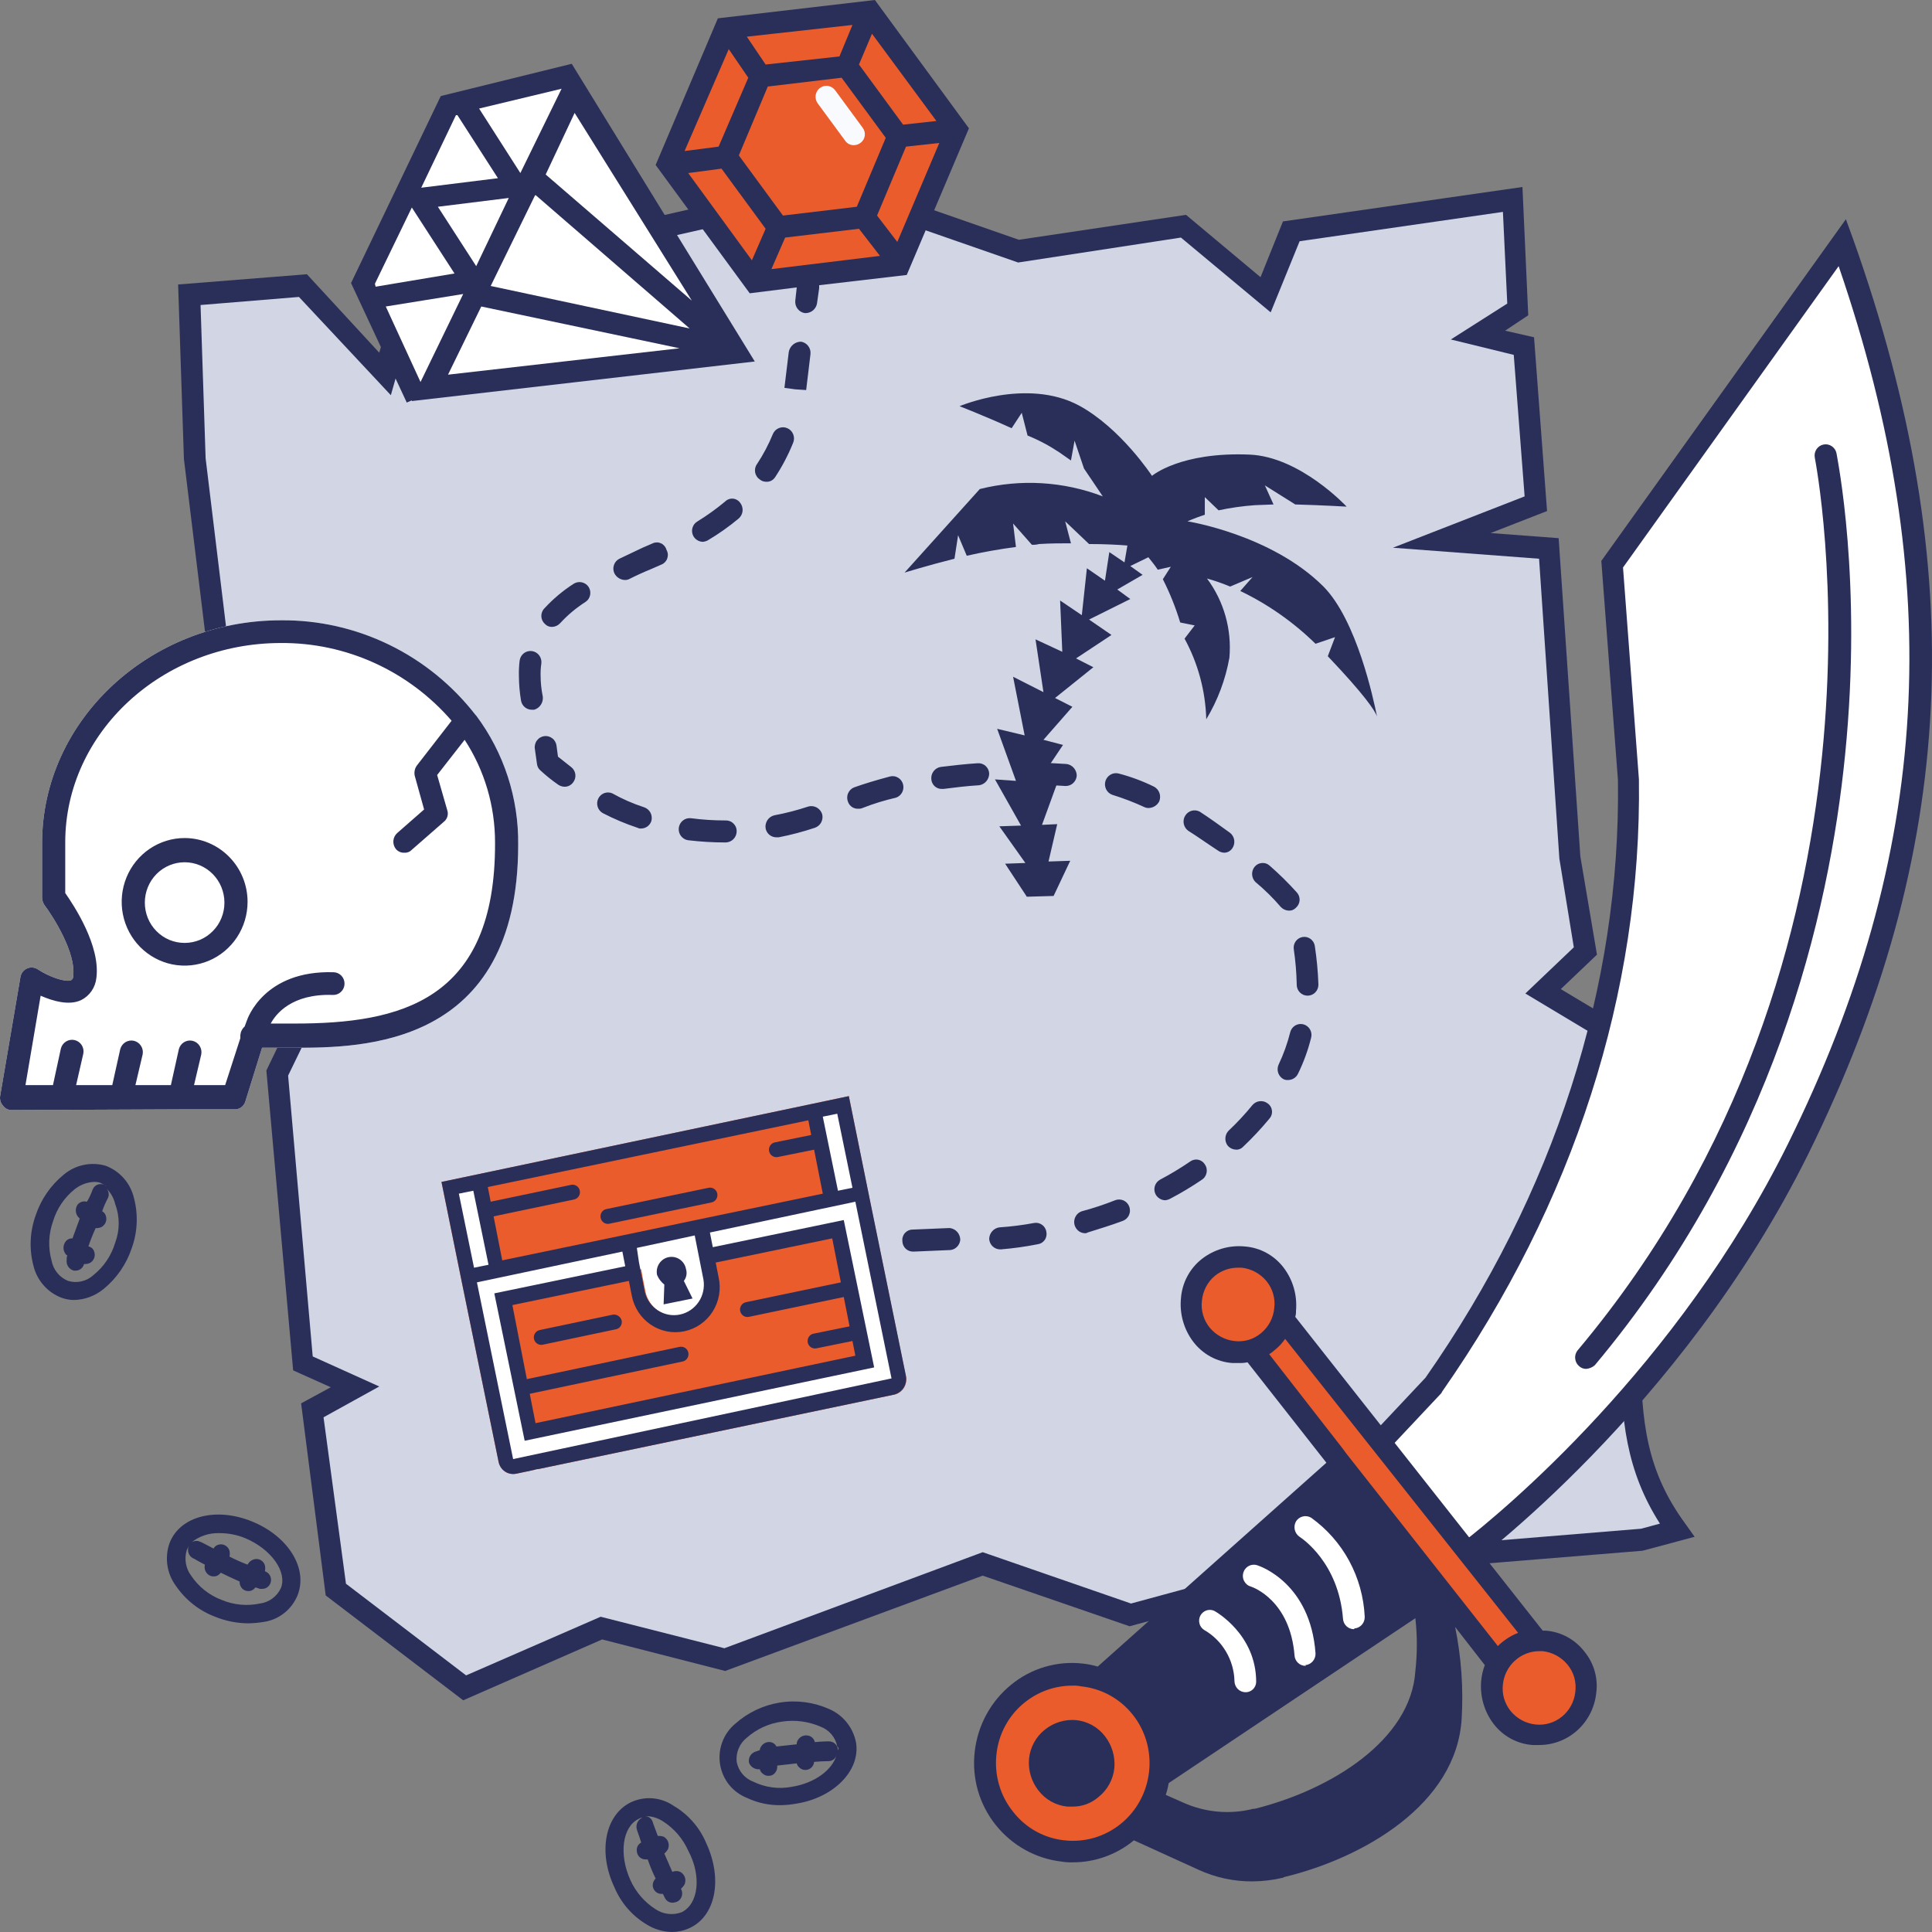 <svg width="56" height="56" viewBox="0 0 56 56" fill="none" xmlns="http://www.w3.org/2000/svg">
<rect x="0" y="0" width="56" height="56" fill="#808080" stroke="none"/>
<path d="M5.645 13.283L5.876 15.174L6.379 19.297L7.449 28.011L10.28 29.095L8.791 29.562L8.036 31.092L8.77 39.508L10.28 40.188L9.043 40.868L9.714 46.096L13.447 48.944L17.41 47.201L20.997 48.115L28.484 45.331L32.762 46.798L36.055 45.905C37.278 45.579 38.527 45.359 39.788 45.246L47.589 44.609L48.596 44.332C47.401 42.717 47.233 41.123 47.254 39.104L47.275 36.894L47.023 30.093L44.716 28.712L45.932 27.543L45.492 24.844L44.884 15.876L41.78 15.642L44.506 14.579L44.171 10.01L42.829 9.691L43.982 8.948L43.835 5.76L37.418 6.674L36.663 8.522L34.272 6.525L29.49 7.247L24.667 5.568L24.394 5.356L11.916 8.225L11.161 10.839L8.791 8.267L5.498 8.544L5.645 13.283Z" fill="#D2D5E4"/>
<path d="M13.426 49.284L9.441 46.245L8.728 40.677L9.588 40.21L8.497 39.721L7.721 31.029L8.56 29.286L9.294 29.052L7.155 28.245L5.331 13.304L5.163 8.246L8.896 7.949L10.993 10.223L11.643 7.97L24.499 5.037L24.835 5.313L29.532 6.95L34.377 6.227L36.537 8.034L37.187 6.418L44.129 5.42L44.297 9.139L43.626 9.585L44.465 9.776L44.842 14.813L43.206 15.451L45.178 15.599L45.807 24.823L46.289 27.671L45.24 28.67L47.338 29.924L47.589 36.894L47.568 39.126C47.547 41.251 47.757 42.675 48.848 44.163L49.12 44.545L47.61 44.949L39.809 45.586C38.57 45.692 37.342 45.905 36.139 46.224L32.741 47.138L28.484 45.671L21.018 48.434L17.453 47.52L13.426 49.284ZM10.028 45.905L13.51 48.562L17.41 46.862L20.997 47.775L28.484 44.991L32.783 46.479L35.992 45.608C37.235 45.271 38.505 45.051 39.788 44.949L47.568 44.311L48.114 44.163C47.149 42.654 46.96 41.145 46.981 39.105L47.002 36.894L46.73 30.306L44.213 28.797L45.618 27.458L45.199 24.887L44.611 16.195L40.375 15.876L44.192 14.388L43.877 10.286L42.053 9.84L43.689 8.799L43.563 6.142L37.67 6.992L36.831 9.054L34.23 6.886L29.511 7.609L24.562 5.887L24.373 5.738L12.168 8.501L11.329 11.455L8.665 8.607L5.813 8.841L5.96 13.283L7.721 27.798L11.245 29.137L9.001 29.838L8.351 31.177L9.064 39.317L10.993 40.188L9.378 41.081L10.028 45.905Z" fill="#2A2F5A"/>
<path d="M24.604 31.772L12.797 34.259L13.405 37.255L14.453 42.377C14.476 42.489 14.542 42.588 14.636 42.652C14.73 42.715 14.846 42.739 14.957 42.717L25.925 40.422C26.036 40.399 26.134 40.332 26.196 40.237C26.259 40.141 26.282 40.024 26.261 39.912L25.212 34.79L24.604 31.772Z" fill="#EB5C2C"/>
<path d="M24.562 31.985L23.618 32.176L24.122 34.62L14.369 36.681L13.866 34.237L12.922 34.428L14.642 42.611H15.586L15.565 42.505L25.317 40.464L26.051 40.06L24.562 31.985ZM15.355 41.527L14.558 37.638L18.585 36.788L18.627 37.021L18.711 37.446C18.761 37.673 18.896 37.871 19.088 37.998C19.28 38.125 19.513 38.171 19.738 38.127C19.851 38.104 19.957 38.059 20.052 37.995C20.147 37.93 20.228 37.847 20.291 37.749C20.354 37.652 20.396 37.544 20.417 37.429C20.437 37.315 20.434 37.198 20.409 37.085L20.326 36.66L20.284 36.426L24.31 35.576L25.107 39.465L15.355 41.527Z" fill="white"/>
<path d="M31.084 53.683C32.486 53.683 33.622 52.532 33.622 51.112C33.622 49.692 32.486 48.54 31.084 48.54C29.683 48.54 28.547 49.692 28.547 51.112C28.547 52.532 29.683 53.683 31.084 53.683Z" fill="#EB5C2C"/>
<path d="M53.399 7.034C57.09 17.384 56.02 25.396 52.098 33.302C48.428 40.74 42.346 45.14 42.346 45.14L39.662 42.143L41.549 40.145C45.178 34.96 47.296 28.967 47.212 22.612L46.73 16.364L53.399 7.034Z" fill="white"/>
<path d="M42.304 45.565L39.242 42.143L41.319 39.933C45.052 34.599 46.981 28.606 46.897 22.613L46.415 16.258L53.504 6.354L53.713 6.928C57.132 16.534 56.733 24.695 52.413 33.451C48.743 40.868 42.619 45.374 42.556 45.416L42.304 45.565ZM40.102 42.165L42.388 44.715C43.521 43.843 48.617 39.636 51.826 33.154C55.978 24.759 56.44 16.874 53.294 7.715L47.044 16.449L47.505 22.591C47.589 28.754 45.618 34.875 41.801 40.337L41.78 40.379L40.102 42.165Z" fill="#2A2F5A"/>
<path d="M44.758 47.563H44.57L37.187 38.254L37.25 37.978C37.279 37.705 37.228 37.428 37.102 37.185C36.977 36.941 36.783 36.741 36.544 36.609C36.306 36.477 36.035 36.42 35.765 36.444C35.495 36.468 35.238 36.574 35.026 36.746C34.815 36.919 34.659 37.151 34.578 37.413C34.497 37.675 34.494 37.956 34.571 38.22C34.647 38.484 34.799 38.719 35.007 38.895C35.215 39.071 35.471 39.181 35.74 39.21C35.916 39.229 36.094 39.215 36.265 39.168L43.332 48.179L43.563 48.073C43.374 48.312 43.268 48.609 43.264 48.915C43.26 49.222 43.356 49.522 43.539 49.766C43.721 50.011 43.979 50.187 44.272 50.267C44.564 50.347 44.874 50.325 45.153 50.206C45.432 50.087 45.664 49.877 45.812 49.61C45.96 49.342 46.016 49.032 45.971 48.729C45.925 48.425 45.782 48.146 45.562 47.935C45.343 47.724 45.06 47.593 44.758 47.563Z" fill="#EB5C2C"/>
<path d="M45.974 39.678C45.896 39.678 45.821 39.648 45.765 39.593C45.703 39.538 45.665 39.461 45.657 39.378C45.649 39.295 45.673 39.213 45.723 39.147C55.433 27.585 52.623 13.389 52.602 13.261C52.587 13.178 52.605 13.091 52.652 13.021C52.699 12.95 52.772 12.902 52.855 12.885C52.937 12.868 53.022 12.885 53.093 12.932C53.163 12.978 53.213 13.051 53.231 13.134C53.252 13.283 53.986 16.832 53.482 21.869C53.021 26.523 51.406 33.387 46.226 39.572C46.156 39.633 46.067 39.671 45.974 39.678Z" fill="#2A2F5A"/>
<path d="M31.084 52.047C31.594 52.047 32.007 51.628 32.007 51.112C32.007 50.595 31.594 50.177 31.084 50.177C30.575 50.177 30.162 50.595 30.162 51.112C30.162 51.628 30.575 52.047 31.084 52.047Z" fill="#2A2F5A"/>
<path d="M31.084 52.365H30.938C30.774 52.349 30.615 52.3 30.471 52.219C30.326 52.139 30.2 52.029 30.099 51.898C29.897 51.639 29.799 51.313 29.826 50.984C29.842 50.818 29.891 50.657 29.97 50.511C30.05 50.365 30.157 50.236 30.287 50.134C30.543 49.929 30.865 49.831 31.189 49.858C31.353 49.874 31.512 49.924 31.656 50.004C31.8 50.084 31.927 50.194 32.028 50.325C32.23 50.584 32.327 50.91 32.301 51.239C32.285 51.405 32.236 51.566 32.156 51.712C32.077 51.858 31.969 51.987 31.839 52.089C31.629 52.271 31.361 52.369 31.084 52.365ZM31.084 50.474C30.948 50.471 30.814 50.516 30.707 50.602C30.579 50.708 30.497 50.86 30.476 51.027C30.464 51.106 30.469 51.187 30.491 51.264C30.513 51.341 30.551 51.412 30.602 51.473C30.707 51.602 30.857 51.686 31.021 51.707C31.099 51.719 31.179 51.713 31.255 51.691C31.331 51.669 31.402 51.631 31.462 51.579C31.589 51.472 31.672 51.32 31.692 51.154C31.704 51.075 31.699 50.994 31.677 50.917C31.656 50.84 31.618 50.769 31.567 50.708C31.461 50.578 31.311 50.495 31.147 50.474C31.137 50.479 31.127 50.482 31.116 50.482C31.105 50.482 31.094 50.479 31.084 50.474ZM45.932 47.881C45.797 47.703 45.627 47.557 45.431 47.45C45.236 47.344 45.021 47.281 44.8 47.265H44.716L37.544 38.169C37.561 38.114 37.568 38.056 37.565 37.999C37.606 37.55 37.479 37.102 37.208 36.745C37.073 36.567 36.902 36.42 36.707 36.314C36.512 36.208 36.297 36.145 36.076 36.129C35.633 36.087 35.191 36.216 34.838 36.49C34.663 36.627 34.518 36.8 34.413 36.998C34.308 37.196 34.246 37.414 34.23 37.638C34.188 38.086 34.316 38.534 34.587 38.892C34.722 39.069 34.893 39.216 35.088 39.323C35.283 39.429 35.498 39.492 35.719 39.508H35.908C35.992 39.511 36.077 39.504 36.16 39.487L38.446 42.398L31.818 48.306C31.681 48.266 31.541 48.237 31.399 48.221C31.026 48.177 30.649 48.208 30.289 48.314C29.928 48.42 29.593 48.598 29.302 48.838C28.715 49.318 28.338 50.012 28.253 50.772C28.209 51.149 28.24 51.532 28.344 51.897C28.449 52.262 28.625 52.602 28.861 52.897C29.335 53.491 30.02 53.873 30.77 53.959C30.874 53.977 30.979 53.984 31.084 53.981C31.733 53.984 32.364 53.759 32.867 53.343L34.733 54.193C35.227 54.421 35.764 54.537 36.306 54.533C36.603 54.531 36.898 54.495 37.187 54.427L37.229 54.406C39.515 53.853 42.221 52.302 42.367 49.815C42.42 48.925 42.356 48.032 42.178 47.159L43.038 48.264C42.984 48.407 42.948 48.557 42.934 48.71C42.892 49.159 43.019 49.607 43.29 49.964C43.425 50.142 43.596 50.289 43.791 50.395C43.986 50.501 44.202 50.564 44.422 50.58H44.611C45.023 50.581 45.42 50.428 45.726 50.149C46.032 49.87 46.225 49.486 46.268 49.071C46.296 48.86 46.281 48.646 46.223 48.441C46.165 48.236 46.066 48.046 45.932 47.881ZM35.782 38.87C35.505 38.84 35.25 38.703 35.069 38.488C34.979 38.38 34.912 38.254 34.873 38.119C34.833 37.984 34.821 37.842 34.838 37.702C34.851 37.562 34.891 37.426 34.956 37.302C35.02 37.178 35.109 37.068 35.216 36.979C35.401 36.83 35.63 36.748 35.866 36.745H35.992C36.269 36.776 36.524 36.913 36.705 37.128C36.794 37.236 36.861 37.361 36.901 37.496C36.941 37.632 36.953 37.774 36.935 37.914C36.923 38.054 36.883 38.19 36.818 38.314C36.753 38.438 36.665 38.547 36.558 38.637C36.452 38.727 36.328 38.795 36.194 38.836C36.06 38.876 35.92 38.888 35.782 38.87ZM33.307 51.345C33.276 51.64 33.188 51.926 33.048 52.186C32.908 52.446 32.719 52.676 32.49 52.861C32.263 53.047 32 53.185 31.72 53.268C31.439 53.35 31.144 53.376 30.854 53.343C30.563 53.313 30.282 53.224 30.026 53.082C29.77 52.94 29.545 52.746 29.365 52.514C29.179 52.284 29.041 52.019 28.959 51.735C28.876 51.45 28.85 51.151 28.882 50.857C28.912 50.562 28.999 50.277 29.14 50.018C29.28 49.759 29.471 49.531 29.7 49.348C30.094 49.031 30.582 48.858 31.084 48.859C31.169 48.855 31.253 48.862 31.336 48.88C31.626 48.909 31.907 48.996 32.163 49.136C32.42 49.276 32.646 49.467 32.829 49.696C33.013 49.925 33.149 50.189 33.231 50.472C33.313 50.755 33.339 51.052 33.307 51.345ZM41.025 48.434C40.899 50.431 38.592 51.877 36.369 52.429H36.327C35.641 52.602 34.916 52.534 34.272 52.238L33.79 52.025C33.828 51.915 33.855 51.801 33.874 51.685L41.025 46.904C41.082 47.412 41.082 47.925 41.025 48.434ZM39.033 42.143L38.907 41.973L36.789 39.253C36.848 39.216 36.904 39.173 36.956 39.125C37.07 39.035 37.169 38.928 37.25 38.807L44.003 47.329C43.784 47.415 43.584 47.545 43.416 47.711L39.033 42.143ZM45.66 49.05C45.628 49.329 45.489 49.583 45.273 49.758C45.057 49.934 44.782 50.015 44.506 49.985C44.229 49.955 43.974 49.818 43.793 49.603C43.704 49.495 43.637 49.369 43.597 49.234C43.557 49.099 43.546 48.956 43.563 48.816C43.592 48.555 43.715 48.313 43.908 48.137C44.101 47.96 44.351 47.862 44.611 47.86H44.716C44.993 47.891 45.248 48.027 45.429 48.243C45.522 48.353 45.591 48.482 45.631 48.621C45.67 48.76 45.68 48.907 45.66 49.05ZM34.419 15.111C34.419 15.111 34.608 15.025 34.922 14.919V14.409L35.321 14.792C35.666 14.718 36.017 14.669 36.369 14.643L36.914 14.622L36.663 14.069L37.544 14.622C38.32 14.643 39.033 14.685 39.033 14.685C39.033 14.685 37.691 13.24 36.222 13.177C34.209 13.092 33.391 13.793 33.391 13.793C33.391 13.793 32.489 12.412 31.273 11.753C29.763 10.945 27.813 11.774 27.813 11.774C27.813 11.774 28.526 12.05 29.323 12.412L29.616 11.965L29.784 12.624C30.107 12.755 30.416 12.919 30.707 13.113L31.042 13.347L31.147 12.773L31.42 13.58L31.965 14.388C30.826 13.952 29.582 13.878 28.4 14.175L26.219 16.598C26.219 16.598 26.827 16.407 27.666 16.194L27.771 15.514L28.022 16.109C28.484 16.003 28.966 15.918 29.448 15.854L29.365 15.174L29.91 15.791C29.98 15.794 30.051 15.787 30.12 15.769C30.455 15.748 30.749 15.748 31.042 15.748L30.875 15.111L31.567 15.769C32.028 15.769 32.426 15.791 32.678 15.812L32.594 16.301L32.154 16.003L32.028 16.832L31.504 16.471L31.357 17.831L30.728 17.406L30.791 18.893L30.015 18.532L30.245 20.062L29.365 19.616L29.7 21.316L28.903 21.125L29.448 22.634L28.84 22.591L29.595 23.93L28.966 23.951L29.721 25.014L29.134 25.035L29.763 25.992L30.539 25.97L31.021 24.95L30.392 24.971L30.644 23.888L30.203 23.909L30.644 22.698L30.099 22.655L30.812 21.592L30.245 21.444L31.084 20.487L30.581 20.232L31.692 19.34L31.189 19.085L32.217 18.405L31.567 17.958L32.762 17.363L32.385 17.087L33.119 16.662L32.762 16.407L33.286 16.152C33.37 16.258 33.475 16.386 33.559 16.513L33.937 16.428L33.706 16.789C33.91 17.192 34.078 17.611 34.209 18.043L34.629 18.128L34.335 18.511C34.726 19.228 34.942 20.029 34.964 20.849C35.295 20.301 35.523 19.695 35.635 19.063C35.707 18.243 35.475 17.425 34.985 16.768C35.213 16.832 35.437 16.91 35.656 17.002L36.306 16.726L35.95 17.13C36.754 17.516 37.491 18.033 38.131 18.66L38.697 18.468L38.487 19.021C39.557 20.147 39.851 20.594 39.913 20.764C39.809 20.253 39.326 17.98 38.362 17.002C36.852 15.493 34.419 15.111 34.419 15.111Z" fill="#2A2F5A"/>
<path d="M13.803 20.742L13.782 20.721C13.111 19.857 12.254 19.161 11.276 18.686C10.298 18.211 9.225 17.969 8.141 17.98C4.324 17.98 1.22 20.891 1.22 24.44V26.013C1.221 26.088 1.243 26.162 1.283 26.225C1.556 26.587 2.206 27.628 2.122 28.287C2.125 28.312 2.121 28.338 2.11 28.36C2.098 28.383 2.081 28.402 2.059 28.414C1.891 28.478 1.409 28.308 1.094 28.096C1.048 28.066 0.995 28.048 0.94 28.044C0.885 28.04 0.83 28.05 0.78 28.073C0.73 28.097 0.686 28.132 0.653 28.177C0.62 28.222 0.599 28.274 0.591 28.329L0.004 31.772C-0.004 31.822 3.9398e-05 31.872 0.015 31.92C0.029 31.968 0.054 32.012 0.088 32.048C0.116 32.089 0.154 32.122 0.198 32.144C0.242 32.166 0.29 32.177 0.339 32.176L5.226 32.155H6.799C6.869 32.157 6.939 32.136 6.996 32.093C7.053 32.051 7.094 31.99 7.113 31.921L7.596 30.369H8.518C10.469 30.369 15.02 30.369 15.02 24.483C15.035 23.134 14.607 21.818 13.803 20.742Z" fill="white"/>
<path d="M13.803 20.742L13.782 20.721C13.111 19.857 12.254 19.161 11.276 18.686C10.298 18.211 9.225 17.969 8.141 17.98C4.324 17.98 1.22 20.891 1.22 24.44V26.013C1.221 26.088 1.243 26.162 1.283 26.225C1.556 26.587 2.206 27.628 2.122 28.287C2.125 28.312 2.121 28.338 2.11 28.36C2.098 28.383 2.081 28.402 2.059 28.414C1.891 28.478 1.409 28.308 1.094 28.096C1.048 28.066 0.995 28.048 0.94 28.044C0.885 28.04 0.83 28.05 0.78 28.073C0.73 28.097 0.686 28.132 0.653 28.177C0.62 28.222 0.599 28.274 0.591 28.329L0.004 31.772C-0.004 31.822 3.9398e-05 31.872 0.015 31.92C0.029 31.968 0.054 32.012 0.088 32.048C0.116 32.089 0.154 32.122 0.198 32.144C0.242 32.166 0.29 32.177 0.339 32.176L5.226 32.155H6.799C6.869 32.157 6.939 32.136 6.996 32.093C7.053 32.051 7.094 31.99 7.113 31.921L7.596 30.369H8.518C10.469 30.369 15.02 30.369 15.02 24.483C15.035 23.134 14.607 21.818 13.803 20.742ZM8.539 29.668H7.847C7.994 29.392 8.455 28.797 9.651 28.839C9.737 28.842 9.821 28.81 9.884 28.75C9.947 28.691 9.984 28.608 9.986 28.521C9.989 28.433 9.958 28.348 9.899 28.285C9.84 28.221 9.758 28.183 9.672 28.181C7.658 28.117 7.176 29.52 7.155 29.583L7.092 29.753C7.056 29.785 7.026 29.824 7.004 29.868C6.982 29.912 6.97 29.959 6.966 30.008V30.093L6.526 31.453H5.624L5.834 30.561C5.85 30.475 5.832 30.386 5.785 30.313C5.738 30.239 5.664 30.188 5.58 30.168C5.495 30.149 5.407 30.164 5.333 30.209C5.259 30.255 5.206 30.327 5.184 30.412L4.953 31.453H3.925L4.135 30.561C4.151 30.475 4.134 30.386 4.086 30.313C4.039 30.239 3.965 30.188 3.881 30.168C3.797 30.149 3.708 30.164 3.634 30.209C3.561 30.255 3.507 30.327 3.485 30.412L3.254 31.453H2.206L2.415 30.54C2.432 30.453 2.414 30.364 2.367 30.291C2.319 30.218 2.246 30.166 2.161 30.147C2.077 30.128 1.989 30.142 1.915 30.188C1.841 30.233 1.787 30.306 1.765 30.391L1.535 31.453H0.738L1.178 28.861C1.514 29.009 1.996 29.158 2.353 28.988C2.473 28.928 2.576 28.838 2.653 28.727C2.73 28.615 2.778 28.486 2.793 28.351C2.919 27.416 2.143 26.247 1.891 25.885V24.419C1.891 21.231 4.701 18.638 8.141 18.638C9.077 18.631 10.004 18.829 10.858 19.218C11.712 19.607 12.473 20.177 13.09 20.891L12.084 22.188C12.053 22.23 12.031 22.278 12.021 22.329C12.01 22.381 12.01 22.434 12.021 22.485L12.293 23.463L11.517 24.143C11.451 24.2 11.41 24.28 11.402 24.368C11.395 24.455 11.421 24.542 11.475 24.61C11.506 24.646 11.545 24.675 11.589 24.693C11.633 24.712 11.68 24.72 11.727 24.716C11.766 24.719 11.805 24.712 11.841 24.697C11.877 24.683 11.91 24.66 11.937 24.631L12.86 23.824C12.91 23.786 12.948 23.732 12.967 23.671C12.986 23.61 12.985 23.544 12.964 23.484L12.671 22.464L13.468 21.444C14.044 22.326 14.35 23.361 14.349 24.419C14.37 29.031 11.58 29.668 8.539 29.668ZM5.352 24.291C4.991 24.291 4.638 24.4 4.338 24.603C4.038 24.806 3.804 25.095 3.666 25.433C3.528 25.771 3.492 26.142 3.562 26.501C3.632 26.86 3.806 27.189 4.061 27.448C4.317 27.706 4.642 27.882 4.996 27.954C5.35 28.025 5.716 27.988 6.05 27.849C6.383 27.709 6.668 27.472 6.869 27.168C7.069 26.863 7.176 26.506 7.176 26.14C7.176 25.65 6.983 25.18 6.641 24.834C6.299 24.487 5.835 24.292 5.352 24.291ZM5.352 27.331C5.2 27.331 5.05 27.301 4.909 27.243C4.769 27.184 4.642 27.098 4.535 26.989C4.427 26.881 4.343 26.752 4.285 26.61C4.227 26.468 4.198 26.315 4.198 26.162C4.198 25.852 4.32 25.554 4.536 25.335C4.752 25.116 5.046 24.993 5.352 24.993C5.657 24.993 5.951 25.116 6.167 25.335C6.383 25.554 6.505 25.852 6.505 26.162C6.506 26.315 6.476 26.468 6.418 26.61C6.361 26.752 6.276 26.881 6.168 26.989C6.061 27.098 5.934 27.184 5.794 27.243C5.653 27.301 5.503 27.331 5.352 27.331Z" fill="#2A2F5A"/>
<path d="M39.242 47.223C39.163 47.222 39.086 47.191 39.028 47.136C38.97 47.081 38.934 47.006 38.928 46.925C38.802 45.289 37.732 44.587 37.669 44.545C37.599 44.498 37.55 44.426 37.53 44.343C37.511 44.26 37.523 44.173 37.565 44.099C37.61 44.026 37.681 43.975 37.764 43.955C37.846 43.935 37.932 43.949 38.005 43.992C38.462 44.32 38.839 44.748 39.108 45.245C39.377 45.742 39.53 46.295 39.557 46.861C39.56 46.945 39.532 47.028 39.477 47.091C39.423 47.154 39.346 47.194 39.263 47.201L39.242 47.223ZM37.837 48.285C37.758 48.285 37.681 48.254 37.623 48.198C37.565 48.143 37.529 48.068 37.523 47.988C37.397 46.394 36.327 46.011 36.264 45.99C36.222 45.979 36.183 45.96 36.149 45.933C36.115 45.906 36.087 45.873 36.066 45.835C36.044 45.796 36.031 45.754 36.027 45.711C36.022 45.667 36.027 45.623 36.039 45.581C36.052 45.54 36.073 45.501 36.101 45.468C36.129 45.434 36.164 45.407 36.202 45.388C36.241 45.368 36.283 45.357 36.326 45.355C36.369 45.352 36.413 45.359 36.453 45.374C36.516 45.395 37.984 45.884 38.131 47.924C38.134 48.008 38.106 48.09 38.051 48.154C37.996 48.217 37.92 48.257 37.837 48.264C37.858 48.285 37.837 48.285 37.837 48.285ZM36.096 49.05C36.014 49.048 35.935 49.014 35.876 48.955C35.818 48.895 35.784 48.815 35.782 48.732C35.775 48.428 35.69 48.131 35.535 47.87C35.381 47.609 35.163 47.393 34.901 47.244C34.835 47.201 34.786 47.135 34.767 47.058C34.747 46.981 34.756 46.899 34.793 46.829C34.831 46.759 34.893 46.706 34.967 46.68C35.042 46.654 35.123 46.658 35.195 46.691C35.237 46.713 36.411 47.371 36.411 48.753C36.41 48.793 36.401 48.833 36.384 48.87C36.367 48.907 36.344 48.94 36.315 48.968C36.285 48.995 36.251 49.017 36.214 49.031C36.176 49.045 36.136 49.052 36.096 49.05Z" fill="white"/>
<path d="M3.883 34.726C3.833 34.514 3.733 34.318 3.59 34.155C3.447 33.992 3.267 33.867 3.066 33.791C2.858 33.73 2.638 33.721 2.426 33.766C2.214 33.81 2.016 33.906 1.849 34.046C1.469 34.355 1.185 34.768 1.031 35.236C0.865 35.7 0.843 36.205 0.968 36.682C1.018 36.894 1.119 37.09 1.262 37.253C1.404 37.416 1.585 37.541 1.786 37.617C1.901 37.658 2.021 37.68 2.143 37.681C2.456 37.675 2.759 37.562 3.003 37.362C3.382 37.053 3.666 36.64 3.821 36.172C3.987 35.708 4.009 35.203 3.883 34.726ZM3.066 34.386L3.045 34.365C3.05 34.365 3.055 34.367 3.059 34.371C3.063 34.375 3.066 34.381 3.066 34.386ZM3.338 36.023C3.228 36.392 3.008 36.719 2.709 36.958C2.611 37.048 2.493 37.111 2.364 37.14C2.235 37.17 2.101 37.166 1.975 37.128C1.851 37.078 1.742 36.998 1.658 36.894C1.574 36.789 1.517 36.665 1.493 36.533C1.392 36.162 1.406 35.769 1.535 35.407C1.645 35.037 1.865 34.711 2.164 34.471C2.32 34.346 2.51 34.272 2.709 34.259C2.773 34.255 2.836 34.263 2.898 34.28L3.024 34.344C2.993 34.33 2.961 34.322 2.927 34.321C2.894 34.319 2.861 34.325 2.829 34.337C2.798 34.348 2.77 34.366 2.745 34.39C2.721 34.413 2.702 34.441 2.688 34.471C2.645 34.597 2.588 34.718 2.52 34.833C2.472 34.819 2.42 34.819 2.372 34.834C2.323 34.849 2.28 34.878 2.248 34.918C2.208 34.976 2.191 35.047 2.199 35.117C2.206 35.187 2.239 35.252 2.29 35.3L2.311 35.322L2.101 35.895C2.06 35.893 2.019 35.901 1.982 35.92C1.945 35.938 1.914 35.967 1.891 36.002C1.852 36.06 1.834 36.131 1.842 36.201C1.85 36.271 1.882 36.336 1.933 36.384H1.954C1.937 36.424 1.93 36.468 1.933 36.512C1.922 36.582 1.938 36.654 1.976 36.712C2.015 36.772 2.075 36.814 2.143 36.83H2.185C2.242 36.832 2.298 36.814 2.344 36.779C2.389 36.745 2.422 36.695 2.436 36.639H2.478C2.514 36.637 2.549 36.63 2.583 36.618C2.647 36.592 2.697 36.542 2.725 36.478C2.752 36.415 2.754 36.343 2.73 36.278C2.719 36.24 2.697 36.205 2.667 36.179C2.638 36.153 2.601 36.135 2.562 36.129C2.623 35.948 2.693 35.771 2.772 35.598H2.814C2.85 35.595 2.885 35.588 2.919 35.577C2.982 35.55 3.033 35.5 3.06 35.437C3.088 35.373 3.09 35.301 3.066 35.236C3.057 35.209 3.044 35.184 3.026 35.162C3.008 35.14 2.986 35.122 2.961 35.109C3.007 34.977 3.063 34.849 3.128 34.726C3.149 34.681 3.156 34.631 3.149 34.582C3.141 34.533 3.12 34.487 3.086 34.45C3.211 34.572 3.298 34.727 3.338 34.897C3.475 35.259 3.475 35.66 3.338 36.023ZM24.814 50.517C24.774 50.302 24.682 50.1 24.547 49.93C24.411 49.759 24.236 49.625 24.038 49.539C23.591 49.339 23.096 49.272 22.613 49.348C22.13 49.423 21.678 49.637 21.311 49.964C21.143 50.103 21.014 50.285 20.937 50.49C20.86 50.696 20.837 50.918 20.871 51.135C20.905 51.352 20.994 51.557 21.13 51.728C21.267 51.899 21.445 52.031 21.647 52.111C21.961 52.261 22.306 52.333 22.654 52.323C22.794 52.32 22.934 52.306 23.073 52.281C24.163 52.111 24.939 51.325 24.814 50.517ZM24.289 50.729C24.288 50.694 24.28 50.66 24.266 50.628C24.252 50.596 24.231 50.568 24.206 50.544C24.18 50.52 24.151 50.502 24.118 50.49C24.086 50.478 24.051 50.473 24.017 50.474C23.996 50.474 23.849 50.474 23.618 50.496C23.607 50.446 23.581 50.401 23.543 50.366C23.506 50.332 23.459 50.31 23.408 50.304C23.339 50.293 23.268 50.309 23.21 50.348C23.152 50.388 23.11 50.448 23.094 50.517V50.559L22.507 50.623C22.49 50.591 22.466 50.562 22.437 50.54C22.408 50.518 22.375 50.503 22.339 50.496C22.27 50.485 22.199 50.5 22.141 50.54C22.082 50.579 22.041 50.639 22.024 50.708V50.729L21.898 50.772C21.834 50.792 21.779 50.836 21.744 50.895C21.709 50.953 21.697 51.023 21.71 51.091C21.729 51.144 21.764 51.19 21.808 51.223C21.853 51.257 21.906 51.278 21.961 51.282H22.024C22.036 51.334 22.066 51.379 22.108 51.41C22.154 51.452 22.214 51.475 22.276 51.473C22.312 51.475 22.348 51.468 22.38 51.454C22.413 51.439 22.442 51.416 22.465 51.388C22.489 51.359 22.507 51.325 22.518 51.289C22.529 51.252 22.532 51.214 22.528 51.176L23.094 51.112C23.105 51.164 23.135 51.209 23.178 51.239C23.223 51.282 23.284 51.305 23.346 51.303C23.409 51.303 23.47 51.279 23.517 51.236C23.563 51.193 23.592 51.133 23.597 51.069C23.828 51.048 23.996 51.048 24.017 51.048C24.068 51.048 24.117 51.031 24.159 51.001C24.2 50.97 24.231 50.927 24.247 50.878C24.122 51.303 23.618 51.686 22.947 51.792C22.57 51.864 22.181 51.812 21.835 51.643C21.713 51.598 21.604 51.521 21.52 51.421C21.435 51.32 21.378 51.199 21.353 51.069C21.339 50.937 21.358 50.803 21.41 50.68C21.461 50.557 21.543 50.45 21.647 50.368C21.936 50.113 22.294 49.95 22.674 49.901C23.051 49.845 23.436 49.897 23.786 50.049C23.908 50.095 24.017 50.171 24.102 50.272C24.186 50.372 24.244 50.493 24.268 50.623C24.277 50.628 24.285 50.635 24.291 50.643C24.297 50.651 24.302 50.661 24.304 50.671C24.306 50.681 24.305 50.692 24.303 50.702C24.3 50.712 24.296 50.721 24.289 50.729ZM20.472 53.428C20.282 52.973 19.951 52.593 19.529 52.345C19.349 52.22 19.141 52.145 18.924 52.126C18.707 52.107 18.489 52.146 18.291 52.238C17.536 52.6 17.326 53.684 17.809 54.704C18 55.159 18.331 55.539 18.753 55.788C18.974 55.923 19.228 55.997 19.487 56C19.653 55.998 19.817 55.962 19.969 55.894C20.745 55.554 20.955 54.47 20.472 53.428ZM19.759 55.426C19.636 55.473 19.503 55.49 19.372 55.475C19.241 55.461 19.115 55.414 19.004 55.341C18.682 55.137 18.427 54.841 18.27 54.491C17.935 53.747 18.04 52.961 18.501 52.727C18.539 52.704 18.582 52.689 18.627 52.685C18.561 52.709 18.508 52.758 18.477 52.821C18.446 52.884 18.439 52.957 18.459 53.025C18.459 53.046 18.522 53.195 18.585 53.407C18.54 53.431 18.504 53.468 18.481 53.514C18.458 53.56 18.451 53.612 18.459 53.662C18.464 53.726 18.492 53.786 18.539 53.83C18.586 53.873 18.647 53.897 18.711 53.896H18.774C18.838 54.085 18.915 54.27 19.004 54.449C18.976 54.476 18.954 54.509 18.939 54.545C18.925 54.582 18.918 54.622 18.92 54.661C18.925 54.725 18.954 54.785 19.001 54.828C19.047 54.872 19.109 54.896 19.172 54.895H19.214L19.277 55.022C19.299 55.064 19.333 55.098 19.374 55.121C19.415 55.143 19.461 55.154 19.508 55.15C19.559 55.146 19.609 55.131 19.654 55.107C19.711 55.069 19.751 55.011 19.767 54.944C19.782 54.876 19.772 54.806 19.738 54.746C19.78 54.71 19.816 54.667 19.843 54.619C19.871 54.553 19.874 54.48 19.851 54.413C19.827 54.346 19.78 54.29 19.717 54.257C19.681 54.241 19.642 54.233 19.602 54.233C19.562 54.233 19.523 54.241 19.487 54.257L19.256 53.726C19.298 53.69 19.334 53.647 19.361 53.599C19.389 53.533 19.392 53.46 19.368 53.393C19.345 53.326 19.297 53.27 19.235 53.237C19.181 53.22 19.124 53.212 19.067 53.216C18.983 52.982 18.92 52.833 18.92 52.812C18.906 52.766 18.878 52.725 18.841 52.695C18.804 52.664 18.758 52.646 18.711 52.642H18.732C18.903 52.645 19.07 52.696 19.214 52.791C19.536 52.995 19.791 53.291 19.948 53.641C20.346 54.385 20.242 55.192 19.759 55.426ZM7.302 44.099C6.253 43.674 5.205 43.95 4.911 44.736C4.84 44.942 4.82 45.162 4.853 45.377C4.886 45.592 4.971 45.795 5.1 45.969C5.379 46.376 5.774 46.687 6.232 46.861C6.539 46.986 6.866 47.051 7.197 47.053C7.352 47.05 7.506 47.036 7.658 47.01C7.87 46.977 8.07 46.889 8.239 46.755C8.408 46.621 8.54 46.445 8.623 46.245C8.938 45.459 8.35 44.524 7.302 44.099ZM8.141 46.033C8.085 46.153 7.999 46.257 7.893 46.335C7.787 46.413 7.663 46.462 7.533 46.479C7.16 46.558 6.773 46.521 6.421 46.373C6.063 46.237 5.755 45.992 5.54 45.671C5.462 45.567 5.41 45.444 5.388 45.315C5.366 45.186 5.375 45.053 5.414 44.928L5.477 44.8C5.447 44.863 5.441 44.934 5.46 45.001C5.48 45.068 5.523 45.125 5.582 45.161C5.603 45.161 5.729 45.246 5.939 45.353C5.926 45.402 5.928 45.454 5.942 45.503C5.957 45.551 5.985 45.595 6.023 45.629C6.068 45.671 6.128 45.694 6.19 45.693C6.226 45.694 6.262 45.688 6.295 45.673C6.328 45.658 6.356 45.636 6.379 45.608L6.4 45.586C6.568 45.671 6.757 45.756 6.945 45.841C6.943 45.881 6.95 45.92 6.964 45.957C6.979 45.994 7.001 46.027 7.029 46.054C7.075 46.096 7.135 46.119 7.197 46.118C7.233 46.12 7.269 46.113 7.301 46.098C7.334 46.083 7.363 46.061 7.386 46.033L7.407 46.011L7.533 46.054H7.595C7.653 46.056 7.709 46.038 7.754 46.003C7.8 45.968 7.833 45.919 7.847 45.863C7.865 45.798 7.857 45.729 7.826 45.669C7.794 45.61 7.742 45.565 7.679 45.544C7.69 45.488 7.69 45.43 7.679 45.374C7.669 45.34 7.652 45.308 7.63 45.281C7.607 45.254 7.579 45.231 7.548 45.215C7.516 45.2 7.482 45.19 7.447 45.188C7.412 45.186 7.377 45.192 7.344 45.204C7.271 45.229 7.21 45.282 7.176 45.353C6.998 45.284 6.823 45.206 6.652 45.119C6.663 45.063 6.663 45.005 6.652 44.949C6.642 44.915 6.625 44.883 6.602 44.856C6.579 44.829 6.552 44.806 6.52 44.791C6.489 44.775 6.454 44.765 6.419 44.763C6.384 44.761 6.349 44.767 6.316 44.779C6.289 44.787 6.264 44.801 6.243 44.819C6.221 44.837 6.203 44.86 6.19 44.885C5.981 44.779 5.834 44.694 5.813 44.694C5.77 44.671 5.722 44.661 5.674 44.665C5.625 44.669 5.579 44.686 5.54 44.715C5.771 44.526 6.062 44.428 6.358 44.439C6.617 44.437 6.874 44.487 7.113 44.587C7.868 44.906 8.33 45.565 8.141 46.033Z" fill="#2A2F5A"/>
<path d="M21.878 8.182L19.361 4.76L21.018 0.829L25.212 0.34L27.729 3.762L26.051 7.672L21.878 8.182ZM25.212 0.34L24.541 1.913L25.212 0.34ZM21.186 0.977L22.046 2.21L21.186 0.977ZM19.445 4.782L21.06 4.548L19.445 4.782ZM22.591 6.503L21.878 8.182L22.591 6.503ZM25.044 6.291L26.156 7.715L25.044 6.291ZM26.03 3.953L27.729 3.762L26.03 3.953Z" fill="#EB5C2C"/>
<path d="M15.733 20.19C15.692 19.994 15.671 19.794 15.67 19.595C15.666 19.474 15.673 19.353 15.691 19.233C15.702 19.149 15.679 19.063 15.628 18.995C15.577 18.928 15.502 18.883 15.418 18.872C15.335 18.861 15.25 18.883 15.183 18.935C15.117 18.987 15.073 19.064 15.062 19.148C15.044 19.296 15.037 19.445 15.041 19.595C15.042 19.837 15.063 20.078 15.104 20.317C15.119 20.39 15.158 20.455 15.216 20.502C15.273 20.548 15.345 20.573 15.418 20.572H15.481C15.562 20.55 15.631 20.499 15.677 20.428C15.724 20.358 15.743 20.273 15.733 20.19ZM16.551 22.23L16.173 21.932L16.131 21.613C16.126 21.572 16.112 21.531 16.091 21.495C16.07 21.458 16.043 21.426 16.009 21.401C15.976 21.375 15.938 21.356 15.898 21.345C15.858 21.334 15.816 21.332 15.775 21.337C15.733 21.343 15.694 21.357 15.658 21.378C15.621 21.399 15.59 21.427 15.565 21.461C15.539 21.494 15.521 21.532 15.51 21.573C15.499 21.614 15.496 21.657 15.502 21.698L15.565 22.145C15.574 22.22 15.611 22.289 15.67 22.336C15.828 22.482 15.996 22.617 16.173 22.74C16.228 22.78 16.294 22.802 16.362 22.804C16.411 22.805 16.459 22.794 16.503 22.772C16.547 22.749 16.585 22.717 16.614 22.676C16.639 22.643 16.658 22.605 16.669 22.564C16.679 22.523 16.682 22.481 16.676 22.439C16.67 22.398 16.656 22.358 16.634 22.322C16.613 22.286 16.584 22.254 16.551 22.23ZM23.052 8.713C23.043 8.798 23.066 8.882 23.117 8.949C23.168 9.017 23.242 9.062 23.325 9.075H23.367C23.442 9.071 23.514 9.042 23.571 8.992C23.628 8.942 23.667 8.874 23.681 8.798L23.744 8.352V8.267L26.282 7.97L28.085 3.719L25.359 0L20.808 0.531L19.004 4.782L21.731 8.501L23.094 8.331L23.052 8.713ZM26.009 7.013L25.422 6.248L26.261 4.25L27.226 4.144L26.009 7.013ZM24.835 5.993L22.695 6.248L21.416 4.505L22.255 2.508L24.394 2.253L25.674 3.995L24.835 5.993ZM25.275 0.978L27.142 3.507L26.177 3.613L24.898 1.87L25.275 0.978ZM24.709 0.723L24.331 1.636L22.192 1.87L21.647 1.063L24.709 0.723ZM21.123 1.424L21.689 2.253L20.829 4.25L19.843 4.378L21.123 1.424ZM21.794 7.545L19.948 5.016L20.913 4.888L22.192 6.631L21.794 7.545ZM22.758 6.886L24.898 6.631L25.506 7.417L22.36 7.8L22.758 6.886ZM37.124 26.289C37.185 26.353 37.267 26.392 37.355 26.395C37.394 26.397 37.433 26.391 37.469 26.376C37.505 26.361 37.538 26.339 37.565 26.31C37.596 26.283 37.621 26.249 37.639 26.212C37.657 26.174 37.668 26.133 37.67 26.092C37.672 26.05 37.665 26.008 37.651 25.969C37.636 25.93 37.614 25.894 37.586 25.864C37.342 25.593 37.083 25.338 36.81 25.099C36.78 25.07 36.745 25.047 36.706 25.033C36.667 25.018 36.626 25.012 36.585 25.014C36.544 25.016 36.503 25.026 36.466 25.044C36.429 25.063 36.396 25.088 36.369 25.12C36.316 25.183 36.289 25.265 36.293 25.347C36.297 25.43 36.332 25.509 36.39 25.566C36.655 25.786 36.9 26.027 37.124 26.289ZM16.634 16.917C16.318 17.119 16.029 17.362 15.775 17.639C15.746 17.669 15.724 17.705 15.71 17.744C15.695 17.784 15.689 17.825 15.691 17.867C15.693 17.909 15.703 17.95 15.721 17.987C15.739 18.025 15.764 18.058 15.796 18.086C15.822 18.114 15.855 18.137 15.891 18.152C15.928 18.166 15.966 18.173 16.005 18.171C16.093 18.167 16.176 18.129 16.236 18.064C16.453 17.827 16.7 17.62 16.97 17.448C17.005 17.425 17.035 17.395 17.059 17.36C17.082 17.324 17.098 17.285 17.106 17.243C17.114 17.201 17.113 17.159 17.104 17.117C17.095 17.076 17.078 17.036 17.054 17.002C17.007 16.938 16.938 16.894 16.86 16.878C16.783 16.862 16.703 16.876 16.634 16.917ZM21.039 23.781H21.018C20.688 23.781 20.359 23.76 20.032 23.717C19.991 23.712 19.949 23.715 19.908 23.725C19.868 23.736 19.83 23.755 19.797 23.781C19.764 23.806 19.736 23.838 19.715 23.875C19.695 23.912 19.681 23.952 19.675 23.994C19.67 24.036 19.673 24.078 19.683 24.119C19.694 24.16 19.713 24.198 19.738 24.232C19.763 24.265 19.795 24.293 19.831 24.314C19.867 24.336 19.907 24.349 19.948 24.355C20.303 24.397 20.66 24.419 21.018 24.419H21.039C21.121 24.417 21.2 24.382 21.259 24.323C21.317 24.264 21.351 24.184 21.353 24.1C21.354 24.058 21.347 24.016 21.331 23.977C21.316 23.938 21.292 23.902 21.263 23.873C21.234 23.843 21.199 23.819 21.16 23.804C21.122 23.788 21.08 23.78 21.039 23.781ZM21.018 14.537C20.766 14.747 20.5 14.938 20.221 15.11C20.149 15.15 20.096 15.217 20.072 15.297C20.049 15.376 20.057 15.462 20.095 15.535C20.122 15.585 20.162 15.627 20.209 15.656C20.257 15.686 20.312 15.703 20.368 15.705C20.419 15.701 20.469 15.687 20.514 15.663C20.831 15.475 21.133 15.262 21.416 15.025C21.477 14.97 21.516 14.893 21.524 14.81C21.531 14.728 21.508 14.645 21.458 14.579C21.434 14.544 21.403 14.514 21.366 14.493C21.33 14.471 21.29 14.458 21.248 14.454C21.206 14.45 21.163 14.455 21.124 14.47C21.084 14.484 21.048 14.507 21.018 14.537ZM18.669 23.399C18.349 23.295 18.04 23.16 17.746 22.995C17.672 22.963 17.588 22.961 17.512 22.99C17.436 23.019 17.375 23.076 17.34 23.15C17.305 23.224 17.299 23.308 17.324 23.387C17.349 23.464 17.402 23.53 17.473 23.569C17.797 23.737 18.134 23.879 18.48 23.994C18.512 24.011 18.549 24.018 18.585 24.015C18.649 24.014 18.712 23.994 18.765 23.956C18.817 23.918 18.857 23.864 18.879 23.802C18.902 23.721 18.894 23.633 18.855 23.557C18.815 23.482 18.749 23.425 18.669 23.399ZM18.921 15.748L18.627 15.875L17.956 16.194C17.881 16.231 17.823 16.296 17.796 16.376C17.768 16.456 17.773 16.543 17.809 16.619C17.837 16.674 17.88 16.721 17.931 16.754C17.982 16.788 18.041 16.807 18.103 16.811C18.146 16.814 18.189 16.806 18.228 16.789C18.438 16.683 18.669 16.577 18.879 16.492L19.172 16.364C19.211 16.349 19.247 16.324 19.276 16.294C19.305 16.263 19.328 16.226 19.341 16.186C19.355 16.145 19.361 16.102 19.357 16.06C19.353 16.017 19.34 15.976 19.319 15.939C19.308 15.898 19.288 15.86 19.262 15.827C19.235 15.795 19.201 15.768 19.163 15.75C19.125 15.732 19.084 15.722 19.042 15.722C19 15.722 18.959 15.73 18.921 15.748ZM34.503 33.663C34.219 33.858 33.925 34.035 33.622 34.195C33.55 34.235 33.497 34.302 33.473 34.381C33.45 34.461 33.458 34.546 33.496 34.62C33.523 34.669 33.563 34.711 33.611 34.741C33.658 34.771 33.713 34.788 33.769 34.79C33.82 34.786 33.87 34.771 33.916 34.747C34.233 34.581 34.541 34.396 34.838 34.195C34.873 34.172 34.904 34.142 34.927 34.106C34.95 34.071 34.966 34.032 34.974 33.99C34.982 33.948 34.981 33.905 34.973 33.864C34.964 33.822 34.947 33.783 34.922 33.748C34.901 33.714 34.873 33.685 34.84 33.662C34.807 33.639 34.77 33.623 34.73 33.615C34.691 33.607 34.651 33.607 34.612 33.616C34.573 33.624 34.535 33.64 34.503 33.663ZM33.601 23.229C33.632 23.152 33.635 23.066 33.608 22.988C33.581 22.909 33.526 22.844 33.454 22.804C33.125 22.642 32.781 22.514 32.426 22.421C32.347 22.4 32.263 22.411 32.192 22.452C32.12 22.492 32.067 22.559 32.042 22.638C32.018 22.717 32.025 22.803 32.061 22.877C32.098 22.952 32.161 23.009 32.238 23.037C32.56 23.137 32.875 23.257 33.181 23.399C33.221 23.416 33.264 23.423 33.307 23.42C33.368 23.416 33.428 23.397 33.479 23.363C33.531 23.33 33.572 23.284 33.601 23.229ZM32.322 34.79C32.007 34.915 31.684 35.022 31.357 35.109C31.285 35.133 31.224 35.181 31.185 35.246C31.145 35.31 31.128 35.387 31.138 35.463C31.148 35.538 31.184 35.608 31.239 35.66C31.294 35.712 31.366 35.742 31.441 35.746C31.47 35.749 31.5 35.742 31.525 35.725C31.86 35.619 32.217 35.512 32.552 35.385C32.591 35.37 32.626 35.347 32.656 35.318C32.686 35.288 32.71 35.254 32.726 35.215C32.743 35.177 32.752 35.135 32.752 35.093C32.753 35.051 32.746 35.01 32.731 34.971C32.715 34.931 32.693 34.896 32.664 34.865C32.635 34.835 32.601 34.811 32.563 34.794C32.525 34.778 32.484 34.769 32.443 34.768C32.401 34.767 32.36 34.775 32.322 34.79ZM35.719 24.589C35.767 24.52 35.786 24.436 35.775 24.353C35.763 24.27 35.721 24.195 35.656 24.142C35.363 23.93 35.069 23.717 34.775 23.526C34.703 23.488 34.62 23.479 34.541 23.5C34.463 23.522 34.396 23.573 34.353 23.644C34.31 23.714 34.296 23.798 34.312 23.879C34.328 23.959 34.374 24.031 34.44 24.079C34.712 24.249 35.006 24.461 35.3 24.652C35.355 24.692 35.421 24.715 35.489 24.716C35.534 24.715 35.579 24.703 35.619 24.681C35.659 24.658 35.693 24.627 35.719 24.589ZM30.916 22.145C30.581 22.123 30.224 22.102 29.847 22.102C29.764 22.102 29.683 22.136 29.625 22.196C29.566 22.255 29.532 22.337 29.532 22.421C29.532 22.506 29.566 22.587 29.625 22.646C29.683 22.706 29.764 22.74 29.847 22.74C30.203 22.74 30.56 22.761 30.875 22.782H30.896C30.975 22.782 31.052 22.751 31.11 22.695C31.168 22.64 31.204 22.565 31.21 22.485C31.21 22.402 31.18 22.322 31.126 22.259C31.072 22.197 30.998 22.156 30.916 22.145ZM38.11 27.415C38.103 27.375 38.088 27.336 38.067 27.301C38.045 27.267 38.017 27.237 37.984 27.213C37.951 27.189 37.913 27.172 37.874 27.163C37.834 27.154 37.793 27.153 37.753 27.16C37.714 27.167 37.675 27.182 37.641 27.204C37.607 27.226 37.577 27.255 37.554 27.288C37.53 27.322 37.514 27.36 37.505 27.4C37.496 27.44 37.495 27.481 37.502 27.522C37.55 27.852 37.579 28.186 37.586 28.52V28.542C37.586 28.626 37.619 28.707 37.678 28.767C37.737 28.827 37.817 28.86 37.9 28.86C37.984 28.86 38.064 28.827 38.123 28.767C38.182 28.707 38.215 28.626 38.215 28.542C38.202 28.165 38.167 27.788 38.11 27.415ZM36.747 31.985C36.682 31.934 36.6 31.91 36.518 31.918C36.437 31.926 36.361 31.965 36.306 32.027C36.092 32.29 35.861 32.539 35.614 32.771C35.556 32.829 35.522 32.907 35.518 32.99C35.514 33.073 35.541 33.154 35.593 33.217C35.654 33.282 35.736 33.32 35.824 33.323C35.863 33.326 35.902 33.319 35.938 33.304C35.974 33.29 36.007 33.267 36.034 33.238C36.301 32.985 36.554 32.715 36.789 32.431C36.818 32.4 36.84 32.364 36.854 32.323C36.868 32.283 36.873 32.24 36.869 32.198C36.865 32.156 36.852 32.114 36.831 32.078C36.81 32.041 36.781 32.009 36.747 31.985ZM37.774 29.689C37.734 29.68 37.693 29.678 37.652 29.684C37.612 29.691 37.573 29.705 37.538 29.727C37.503 29.749 37.472 29.777 37.448 29.811C37.424 29.844 37.407 29.883 37.397 29.923C37.316 30.245 37.204 30.559 37.061 30.858C37.027 30.934 37.023 31.021 37.05 31.101C37.078 31.18 37.134 31.245 37.208 31.283C37.248 31.3 37.291 31.308 37.334 31.305C37.396 31.305 37.457 31.288 37.509 31.253C37.561 31.22 37.602 31.171 37.628 31.113C37.79 30.781 37.917 30.432 38.005 30.072C38.015 30.031 38.017 29.989 38.01 29.948C38.004 29.907 37.989 29.868 37.968 29.832C37.947 29.797 37.919 29.766 37.885 29.741C37.852 29.717 37.814 29.699 37.774 29.689ZM27.54 35.597H27.477L26.45 35.64C26.407 35.64 26.366 35.65 26.327 35.667C26.289 35.685 26.255 35.711 26.227 35.743C26.199 35.775 26.179 35.813 26.166 35.854C26.154 35.895 26.151 35.938 26.156 35.98C26.157 36.02 26.166 36.06 26.183 36.097C26.2 36.134 26.223 36.167 26.252 36.195C26.282 36.222 26.316 36.244 26.353 36.258C26.391 36.272 26.43 36.279 26.471 36.278H26.491L27.498 36.235C27.581 36.239 27.662 36.21 27.725 36.154C27.787 36.099 27.826 36.021 27.834 35.938C27.833 35.854 27.803 35.774 27.75 35.712C27.696 35.649 27.621 35.609 27.54 35.597ZM23.828 23.59C23.8 23.51 23.744 23.444 23.67 23.404C23.596 23.365 23.51 23.355 23.43 23.377C23.107 23.485 22.778 23.57 22.444 23.632C22.362 23.652 22.29 23.702 22.243 23.773C22.197 23.844 22.178 23.931 22.192 24.015C22.207 24.088 22.247 24.153 22.304 24.2C22.362 24.246 22.433 24.271 22.507 24.27H22.57C22.925 24.201 23.275 24.108 23.618 23.994C23.698 23.967 23.765 23.91 23.804 23.835C23.843 23.76 23.852 23.672 23.828 23.59ZM22.465 13.835C22.672 13.521 22.848 13.186 22.989 12.836C23.023 12.757 23.023 12.668 22.992 12.589C22.961 12.509 22.899 12.445 22.821 12.411C22.743 12.377 22.655 12.376 22.577 12.408C22.498 12.44 22.435 12.502 22.402 12.581C22.277 12.887 22.123 13.179 21.941 13.453C21.916 13.487 21.899 13.526 21.89 13.568C21.881 13.609 21.881 13.652 21.888 13.694C21.896 13.736 21.912 13.775 21.936 13.81C21.959 13.846 21.989 13.876 22.024 13.899C22.072 13.938 22.131 13.961 22.192 13.963C22.245 13.969 22.298 13.96 22.346 13.938C22.394 13.915 22.435 13.88 22.465 13.835ZM29.973 35.449C29.64 35.511 29.304 35.553 28.966 35.576C28.885 35.587 28.811 35.628 28.757 35.691C28.703 35.753 28.673 35.833 28.672 35.916C28.679 35.997 28.715 36.072 28.773 36.127C28.831 36.182 28.907 36.213 28.987 36.214H29.008C29.367 36.185 29.724 36.135 30.078 36.065C30.118 36.06 30.158 36.046 30.193 36.025C30.228 36.003 30.258 35.974 30.282 35.941C30.306 35.907 30.322 35.868 30.33 35.827C30.338 35.786 30.338 35.744 30.329 35.704C30.323 35.663 30.308 35.624 30.287 35.589C30.265 35.554 30.237 35.524 30.204 35.501C30.171 35.477 30.133 35.46 30.093 35.451C30.054 35.442 30.013 35.441 29.973 35.449ZM28.337 22.123C27.98 22.145 27.624 22.187 27.267 22.23C27.185 22.243 27.11 22.288 27.06 22.355C27.009 22.422 26.986 22.507 26.995 22.591C27.002 22.669 27.038 22.742 27.097 22.794C27.156 22.845 27.232 22.872 27.309 22.867H27.351C27.687 22.825 28.022 22.782 28.379 22.761C28.46 22.75 28.535 22.709 28.588 22.647C28.642 22.584 28.672 22.504 28.672 22.421C28.67 22.379 28.66 22.338 28.642 22.3C28.624 22.262 28.598 22.228 28.567 22.2C28.536 22.172 28.499 22.151 28.46 22.138C28.42 22.125 28.378 22.12 28.337 22.123ZM26.177 22.74C26.167 22.699 26.15 22.661 26.126 22.628C26.102 22.594 26.071 22.565 26.036 22.544C26.001 22.522 25.962 22.507 25.921 22.501C25.881 22.494 25.839 22.496 25.799 22.506C25.401 22.612 25.044 22.719 24.751 22.825C24.712 22.841 24.677 22.865 24.647 22.896C24.618 22.926 24.595 22.962 24.579 23.002C24.563 23.041 24.556 23.084 24.556 23.126C24.557 23.169 24.566 23.211 24.583 23.25C24.606 23.309 24.646 23.359 24.699 23.394C24.752 23.428 24.814 23.445 24.877 23.441C24.92 23.445 24.963 23.437 25.002 23.42C25.316 23.296 25.639 23.197 25.967 23.122C26.043 23.097 26.107 23.044 26.146 22.973C26.185 22.902 26.196 22.819 26.177 22.74ZM22.863 10.201L22.737 11.242L23.052 11.285L23.367 11.306L23.492 10.265C23.502 10.181 23.478 10.096 23.427 10.029C23.377 9.962 23.302 9.917 23.22 9.904C23.135 9.903 23.053 9.933 22.988 9.987C22.923 10.041 22.879 10.117 22.863 10.201Z" fill="#2A2F5A"/>
<path d="M13.006 3.061L10.511 8.204L12.063 11.54L16.656 2.168L13.006 3.061ZM16.614 2.636L12.461 11.243L21.353 10.223L16.614 2.636Z" fill="white"/>
<path d="M21.878 10.478L16.572 1.849L12.776 2.784L10.175 8.204L11.79 11.668L11.937 11.604V11.625L21.878 10.478ZM15.502 5.675L15.523 5.653L19.99 9.521L14.223 8.289L15.502 5.675ZM13.803 7.715L12.692 5.993L14.747 5.738L13.803 7.715ZM13.95 8.884L19.697 10.095L12.986 10.86L13.95 8.884ZM16.656 3.273L20.053 8.714L15.817 5.058L16.656 3.273ZM16.278 2.572L15.083 5.016L13.887 3.146L16.278 2.572ZM13.216 3.337H13.258L14.433 5.165L12.21 5.441L13.216 3.337ZM10.867 8.225L11.937 6.015L13.174 7.927L10.888 8.31L10.867 8.225ZM11.182 8.884L13.426 8.522L12.189 11.073L11.182 8.884Z" fill="#2A2F5A"/>
<path d="M24.751 4.208C24.702 4.209 24.653 4.198 24.609 4.176C24.565 4.154 24.527 4.121 24.499 4.081L23.702 2.997C23.652 2.929 23.631 2.844 23.642 2.761C23.654 2.677 23.698 2.601 23.765 2.551C23.832 2.5 23.916 2.478 23.998 2.49C24.081 2.502 24.155 2.547 24.205 2.614L25.002 3.698C25.028 3.731 25.047 3.769 25.058 3.81C25.069 3.851 25.072 3.893 25.066 3.935C25.06 3.977 25.046 4.017 25.024 4.053C25.002 4.089 24.973 4.12 24.939 4.144C24.884 4.184 24.819 4.207 24.751 4.208Z" fill="#F8FAFD"/>
<path d="M19.256 37.234L19.235 37.808L20.074 37.638L19.822 37.128C19.859 37.08 19.884 37.025 19.895 36.965C19.906 36.906 19.902 36.845 19.885 36.788C19.875 36.731 19.854 36.677 19.823 36.628C19.792 36.58 19.752 36.538 19.705 36.506C19.658 36.473 19.605 36.451 19.549 36.439C19.493 36.428 19.436 36.428 19.38 36.439C19.324 36.45 19.271 36.473 19.224 36.505C19.177 36.538 19.137 36.579 19.106 36.627C19.075 36.676 19.053 36.73 19.043 36.786C19.033 36.843 19.034 36.901 19.046 36.958C19.092 37.066 19.164 37.161 19.256 37.234ZM17.767 38.105L15.649 38.551C15.621 38.557 15.594 38.567 15.57 38.583C15.546 38.599 15.526 38.619 15.51 38.643C15.494 38.667 15.483 38.694 15.477 38.722C15.471 38.75 15.471 38.779 15.477 38.807C15.482 38.836 15.494 38.862 15.509 38.886C15.525 38.91 15.546 38.931 15.57 38.946C15.594 38.962 15.62 38.973 15.648 38.978C15.676 38.983 15.705 38.983 15.733 38.977L17.851 38.53C17.879 38.525 17.905 38.514 17.929 38.499C17.953 38.483 17.973 38.463 17.988 38.439C18.004 38.415 18.015 38.388 18.02 38.36C18.025 38.332 18.025 38.303 18.019 38.275C18.004 38.221 17.97 38.174 17.924 38.143C17.878 38.111 17.822 38.098 17.767 38.105ZM17.662 35.47L20.619 34.854C20.647 34.849 20.674 34.838 20.698 34.822C20.722 34.806 20.742 34.786 20.758 34.762C20.774 34.739 20.785 34.712 20.791 34.683C20.797 34.655 20.797 34.626 20.791 34.598C20.786 34.569 20.774 34.543 20.759 34.519C20.743 34.495 20.722 34.474 20.698 34.459C20.674 34.443 20.648 34.432 20.62 34.427C20.592 34.422 20.563 34.422 20.535 34.429L17.578 35.045C17.55 35.05 17.524 35.061 17.5 35.076C17.477 35.092 17.456 35.112 17.441 35.136C17.425 35.16 17.414 35.187 17.409 35.215C17.404 35.243 17.404 35.272 17.41 35.3C17.416 35.328 17.426 35.355 17.442 35.379C17.457 35.403 17.477 35.423 17.501 35.439C17.524 35.455 17.55 35.466 17.578 35.471C17.606 35.477 17.635 35.476 17.662 35.47ZM26.261 39.89L25.212 34.769L24.604 31.772L12.797 34.259L13.405 37.255L14.453 42.377C14.476 42.489 14.542 42.588 14.636 42.652C14.73 42.715 14.846 42.739 14.957 42.717L25.925 40.422C26.036 40.391 26.132 40.32 26.194 40.222C26.256 40.123 26.28 40.005 26.261 39.89ZM24.268 32.282L24.709 34.429L24.289 34.514L23.849 32.367L24.268 32.282ZM23.43 32.473L23.513 32.898L22.465 33.111C22.437 33.116 22.41 33.127 22.386 33.142C22.362 33.158 22.342 33.178 22.326 33.202C22.31 33.226 22.299 33.253 22.293 33.281C22.287 33.309 22.287 33.339 22.293 33.367C22.298 33.395 22.309 33.422 22.325 33.446C22.341 33.47 22.362 33.49 22.386 33.506C22.41 33.522 22.436 33.532 22.464 33.538C22.492 33.543 22.521 33.542 22.549 33.536L23.597 33.324L23.849 34.599L20.472 35.3L17.935 35.831L14.558 36.532L14.307 35.257L16.634 34.769C16.663 34.764 16.689 34.753 16.713 34.737C16.737 34.721 16.758 34.701 16.773 34.677C16.79 34.654 16.801 34.627 16.806 34.598C16.812 34.57 16.812 34.541 16.806 34.513C16.801 34.484 16.79 34.458 16.774 34.434C16.758 34.41 16.737 34.389 16.714 34.374C16.69 34.358 16.663 34.347 16.635 34.342C16.607 34.337 16.578 34.337 16.551 34.344L14.223 34.832L14.139 34.407L23.43 32.473ZM20.829 37.021L20.745 36.596L24.122 35.895L24.373 37.17L21.626 37.744C21.598 37.749 21.571 37.76 21.547 37.775C21.523 37.791 21.503 37.811 21.487 37.835C21.471 37.859 21.46 37.886 21.454 37.914C21.448 37.942 21.448 37.971 21.454 38C21.459 38.028 21.471 38.055 21.487 38.079C21.503 38.103 21.523 38.123 21.547 38.139C21.571 38.155 21.597 38.165 21.625 38.17C21.653 38.176 21.682 38.175 21.71 38.169L24.457 37.595L24.625 38.445L23.576 38.658C23.522 38.67 23.474 38.703 23.443 38.751C23.413 38.798 23.402 38.856 23.413 38.912C23.424 38.968 23.456 39.017 23.502 39.049C23.548 39.081 23.605 39.093 23.66 39.083L24.709 38.87L24.793 39.295L15.523 41.251L15.355 40.4L19.78 39.465C19.808 39.46 19.835 39.45 19.859 39.434C19.883 39.418 19.903 39.398 19.919 39.374C19.935 39.35 19.947 39.323 19.952 39.295C19.958 39.267 19.958 39.238 19.952 39.209C19.947 39.181 19.936 39.154 19.92 39.13C19.904 39.107 19.883 39.086 19.859 39.07C19.836 39.055 19.809 39.044 19.781 39.039C19.753 39.034 19.724 39.034 19.696 39.04L15.271 39.975L14.852 37.829L18.228 37.128L18.312 37.553C18.344 37.723 18.409 37.885 18.503 38.03C18.597 38.174 18.719 38.298 18.861 38.395C19.003 38.491 19.162 38.558 19.33 38.591C19.498 38.624 19.671 38.623 19.838 38.587C20.005 38.552 20.164 38.483 20.305 38.385C20.446 38.287 20.566 38.161 20.658 38.015C20.75 37.869 20.813 37.706 20.842 37.536C20.872 37.365 20.867 37.19 20.829 37.021ZM18.459 36.171L20.137 35.81L20.221 36.235L20.305 36.66L20.389 37.085C20.428 37.31 20.38 37.543 20.254 37.732C20.128 37.922 19.933 38.055 19.712 38.102C19.491 38.149 19.261 38.107 19.07 37.984C18.879 37.862 18.743 37.669 18.69 37.446L18.606 37.021L18.522 36.596L18.459 36.171ZM13.3 34.599L13.719 34.514L14.16 36.66L13.74 36.745L13.3 34.599ZM14.873 42.292L13.824 37.17L18.04 36.278L18.123 36.703L14.328 37.489L15.208 41.761L25.338 39.635L24.457 35.364L20.661 36.15L20.577 35.725L24.793 34.832L25.841 39.954L14.873 42.292Z" fill="#2A2F5A"/>
</svg>
